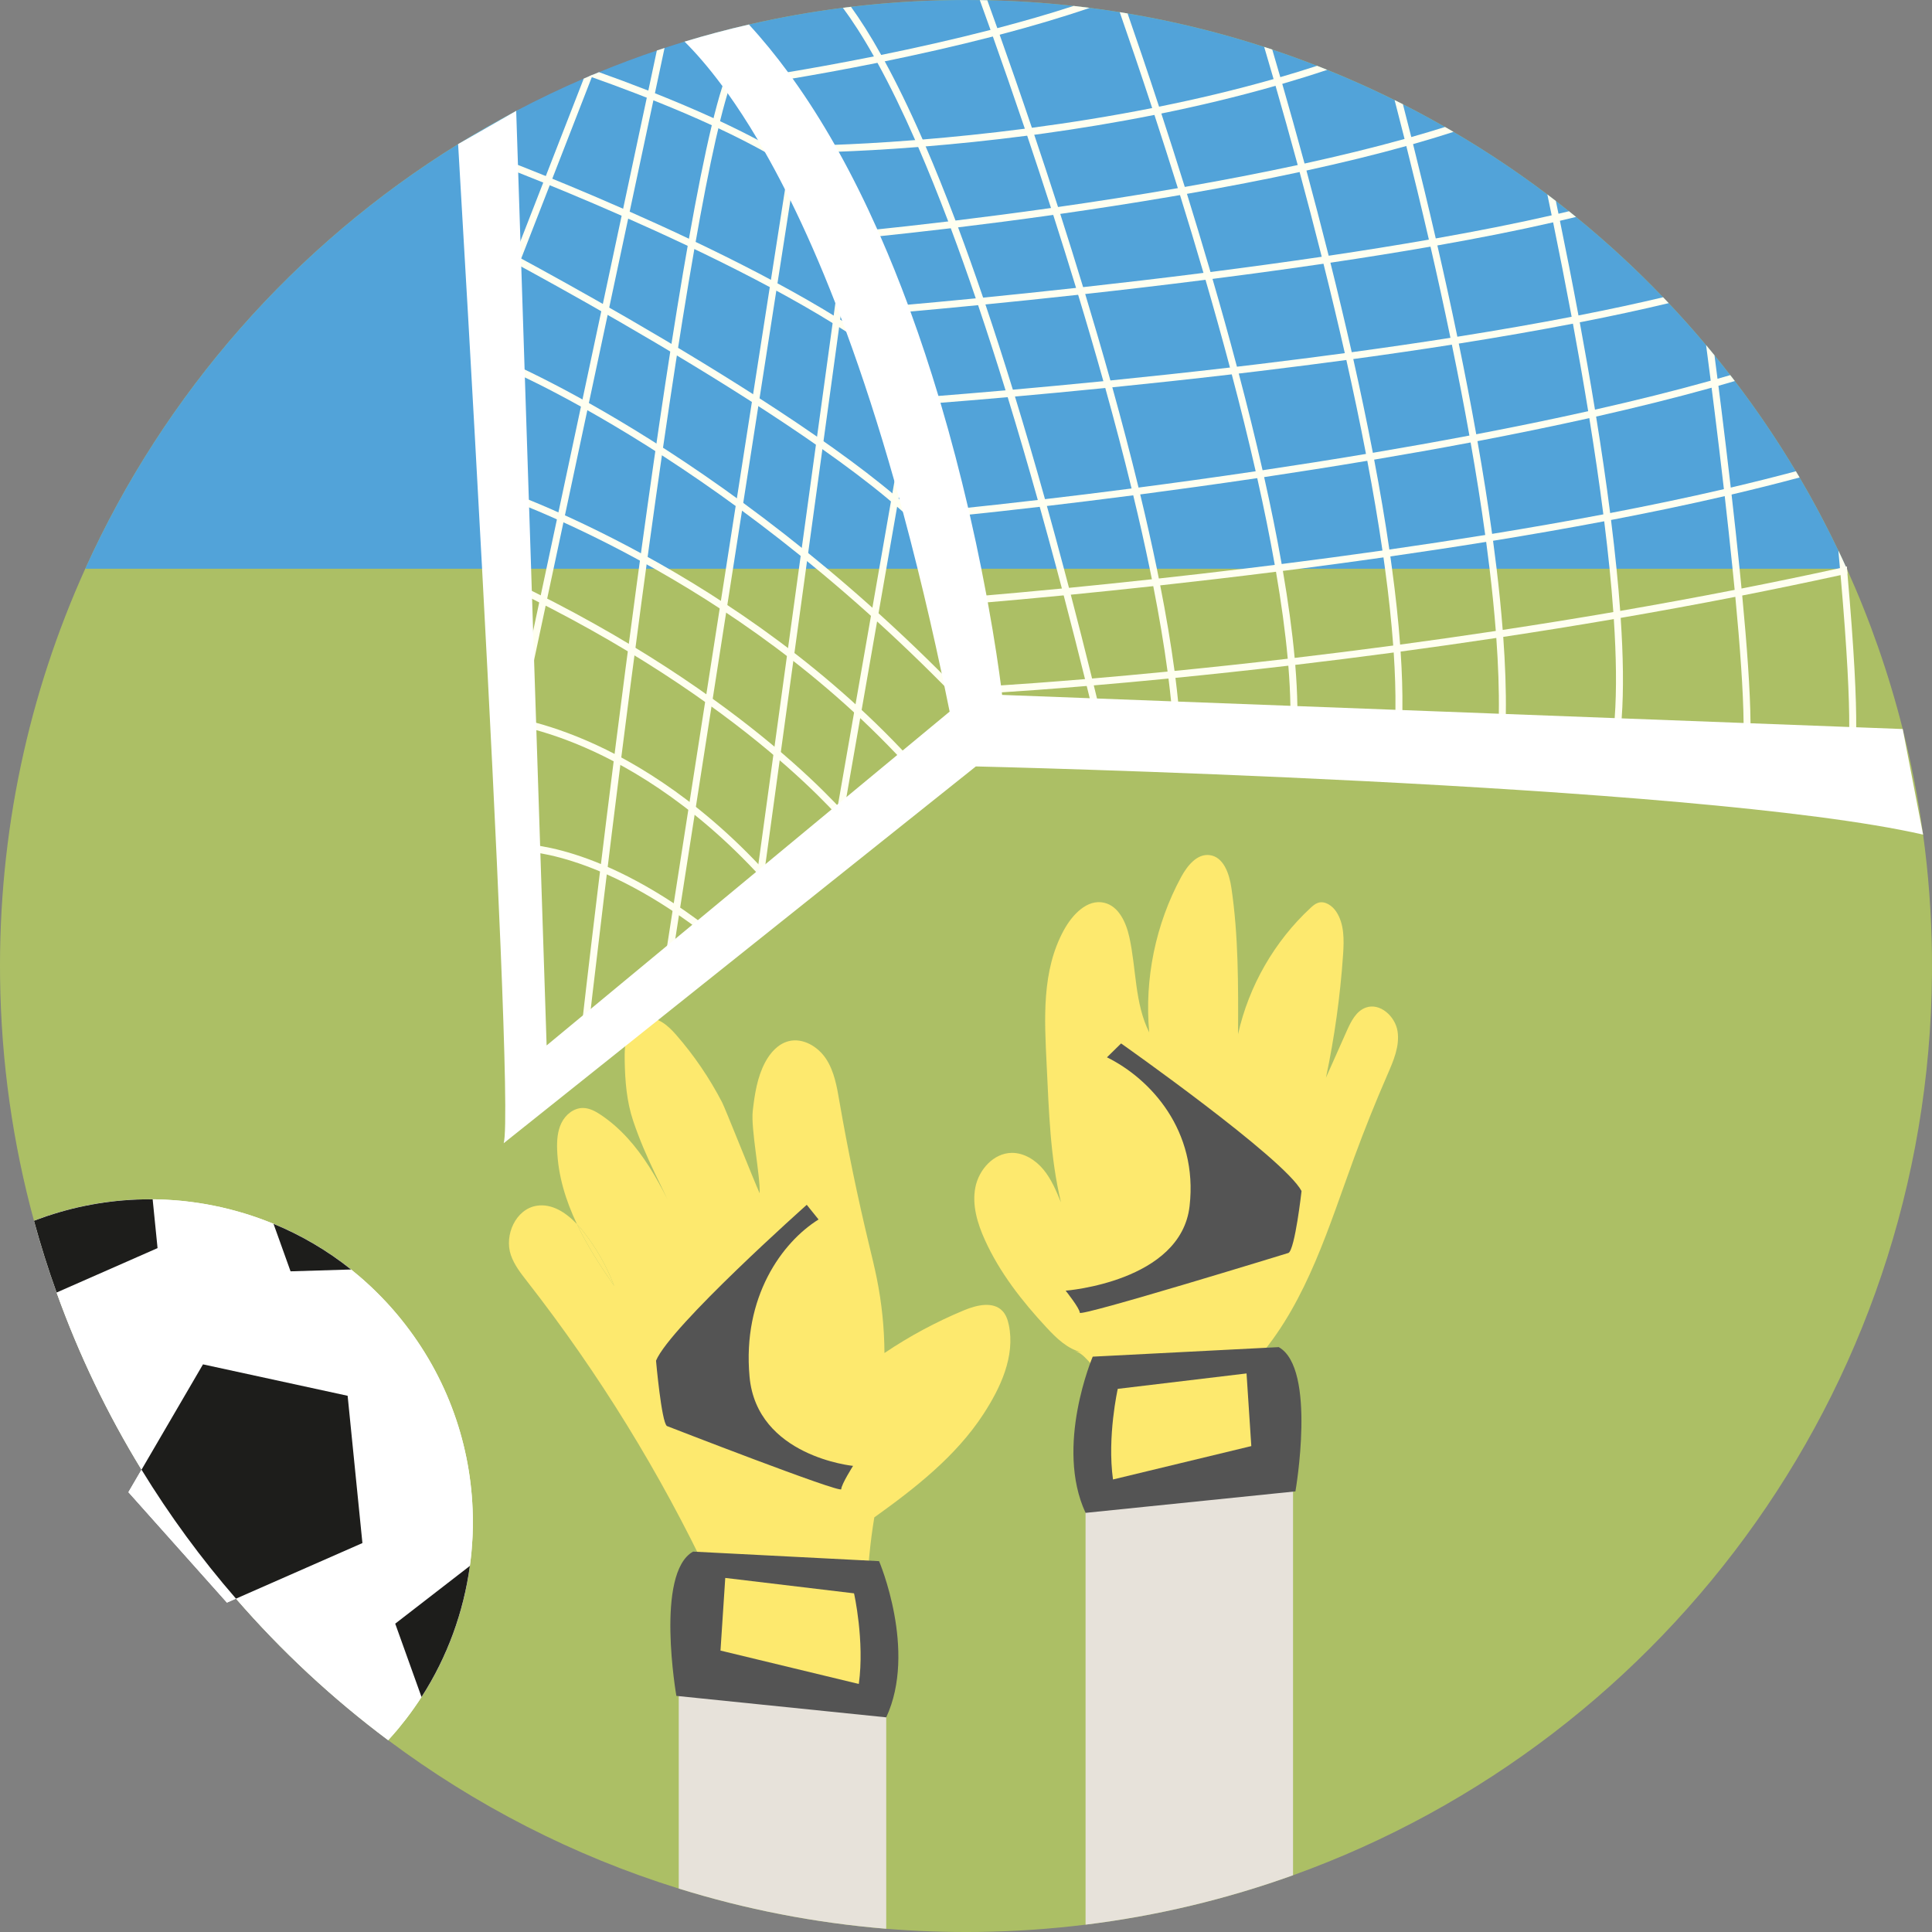 <?xml version="1.0" encoding="iso-8859-1"?>
<!-- Generator: Adobe Illustrator 19.2.1, SVG Export Plug-In . SVG Version: 6.00 Build 0)  -->
<!DOCTYPE svg PUBLIC "-//W3C//DTD SVG 1.1//EN" "http://www.w3.org/Graphics/SVG/1.1/DTD/svg11.dtd">
<svg version="1.1" xmlns="http://www.w3.org/2000/svg" xmlns:xlink="http://www.w3.org/1999/xlink" x="0px" y="0px"
	 viewBox="0 0 828.669 828.671" style="enable-background:new 0 0 828.669 828.671;" xml:space="preserve">
<rect x="0" y="0" width="828.669" height="828.671" fill="#808080" stroke="none"/>
<g id="GoalKeeper">
	<g>
		<g>
			<g>
				<path style="fill:#ACBF65;" d="M221.405,47.556l-0.1,0.06c-8.36,4.41-16.55,9.09-24.56,14.04l-0.25,0.15v0.01
					c-69.89,43.28-125.88,106.73-159.93,182.12c-24.2,53.54-37.33,113.1-36.53,175.73c0.46,35.96,5.49,70.8,14.54,103.96
					c2.84,10.42,6.07,20.68,9.7,30.76c9.58,26.72,21.84,52.15,36.43,75.99c11.98,19.57,25.54,38.07,40.51,55.31
					c19.51,22.5,41.4,42.86,65.28,60.71h0.01c37.23,27.83,79.27,49.53,124.62,63.64c28.48,8.87,58.27,14.73,88.99,17.25
					c13.03,1.06,26.22,1.52,39.55,1.35c15.54-0.2,30.87-1.25,45.95-3.12c30.86-3.8,60.65-11,88.99-21.19
					c161.69-58.15,276.36-213.86,274.03-395.32c-0.22-17.29-1.5-34.32-3.78-51.03c-2.08-15.37-5.02-30.47-8.74-45.25l-0.01-0.04
					c-6.01-23.81-14.07-46.8-23.98-68.75c-65.77-145.61-213.14-246.08-383.11-243.9c-30.16,0.39-59.53,3.99-87.79,10.48
					c-9.32,2.14-18.53,4.59-27.6,7.34L221.405,47.556z"/>
			</g>
		</g>
		<path style="fill:#52A3D9;" d="M792.125,243.936H36.565c34.05-75.39,90.04-138.84,159.93-182.12v-0.01l0.25-0.15
			c7.89-4.89,15.9-9.45,24.14-13.8l0.52-0.3c9.45-4.98,19.11-9.6,28.98-13.85c0.78-0.34,1.56-0.68,2.35-1
			c0.5-0.22,1.01-0.44,1.51-0.64c0.89-0.38,1.78-0.75,2.67-1.11c8.14-3.35,16.42-6.45,24.82-9.28l3.3-1.09
			c2.85-0.94,5.71-1.85,8.59-2.73c9.07-2.75,18.28-5.2,27.6-7.34c13.2-3.03,26.64-5.44,40.3-7.17l3.47-0.42
			c14.46-1.73,29.14-2.7,44.02-2.89c3.76-0.05,7.51-0.05,11.24,0.01c1.07,0.01,2.14,0.03,3.21,0.06
			c12.49,0.26,24.84,1.09,37.03,2.44c2.32,0.25,4.62,0.53,6.92,0.83c0.01,0,0.01,0,0.01,0c4.3,0.54,8.59,1.16,12.85,1.84
			c1.13,0.18,2.25,0.37,3.37,0.56c20.05,3.37,39.62,8.2,58.59,14.35c1.16,0.37,2.31,0.75,3.46,1.13c6.48,2.17,12.89,4.5,19.23,6.97
			c1.45,0.57,2.9,1.14,4.34,1.73c9.83,3.96,19.47,8.29,28.91,12.98c1.19,0.58,2.38,1.18,3.56,1.78c6.11,3.1,12.14,6.36,18.07,9.75
			c1.21,0.69,2.42,1.39,3.62,2.1h0.01c13.97,8.17,27.4,17.14,40.25,26.85c1.22,0.92,2.43,1.84,3.64,2.78
			c1.89,1.45,3.77,2.93,5.63,4.42c0.01,0,0.01,0,0.01,0c1.01,0.81,2,1.61,3,2.43c13.15,10.72,25.63,22.23,37.37,34.46
			c0.8,0.83,1.6,1.68,2.39,2.52c5.52,5.84,10.87,11.85,16.05,18.01c1.21,1.44,2.41,2.89,3.59,4.35c2.3,2.81,4.56,5.64,6.77,8.51
			c0.66,0.84,1.31,1.69,1.96,2.54c9.43,12.37,18.18,25.29,26.19,38.7c0.53,0.89,1.06,1.77,1.58,2.66
			c5.98,10.18,11.53,20.64,16.64,31.35v0.01c1.11,2.3,2.19,4.62,3.24,6.95C791.875,243.387,791.995,243.656,792.125,243.936z"/>
		<g>
			<path style="fill:#E7E2DA;" d="M554.607,636.227v168.1c-28.34,10.19-58.13,17.39-88.99,21.19v-181.11L554.607,636.227z"/>
			<path style="fill:#FDE96E;" d="M464.049,580.044c-6.082-1.364-10.836-5.985-15.084-10.547
				c-10.503-11.282-20.152-23.595-26.518-37.633c-3.205-7.068-5.579-14.914-4.107-22.534c1.472-7.619,7.805-14.729,15.565-14.84
				c5.323-0.076,10.279,3.076,13.666,7.183c3.387,4.107,5.464,9.111,7.493,14.032c-4.63-19.395-5.154-38.932-6.128-58.848
				c-0.974-19.916-2.194-40.449,7.387-57.937c3.596-6.564,9.958-13.401,17.251-11.721c6.271,1.445,9.422,8.435,10.814,14.717
				c3.026,13.66,2.267,28.402,8.534,40.911c-2.103-22.916,2.724-46.424,13.689-66.657c2.621-4.837,6.845-10.132,12.296-9.388
				c5.957,0.812,8.369,8.018,9.249,13.966c3.07,20.764,2.971,41.849,2.867,62.838c4.59-20.637,15.592-39.801,31.101-54.169
				c0.958-0.887,1.972-1.78,3.214-2.182c2.97-0.961,6.102,1.223,7.819,3.83c3.491,5.3,3.341,12.128,2.909,18.46
				c-1.21,17.716-3.664,35.347-7.339,52.72c2.981-6.699,5.961-13.398,8.942-20.097c1.8-4.045,4.009-8.485,8.177-9.978
				c6.075-2.176,12.583,3.749,13.584,10.124c1,6.375-1.727,12.674-4.305,18.589c-5.099,11.703-9.852,23.556-14.253,35.538
				c-10.89,29.654-20.084,60.958-40.467,85.093c-0.814,0.964-1.669,1.935-2.777,2.54c-1.072,0.586-2.305,0.789-3.513,0.977
				c-18.483,2.872-37.201,4.227-55.905,4.046c-2.074-0.02-4.214-0.073-6.109-0.916c-4.479-1.992-6.709-7.959-11.55-8.726"/>
			<path style="fill:#545454;" d="M468.688,581.894c0,0-16.368,38.357-3.07,66.997l90.014-9.206c0,0,9.205-52.677-7.161-61.883
				L468.688,581.894z"/>
			<path style="fill:#FDE96E;" d="M479.428,595.703c0,0-4.603,20.457-2.046,38.868l59.326-14.32l-2.046-31.158L479.428,595.703z"/>
			<path style="fill:#545454;" d="M480.856,447.551c0,0,69.941,49.233,77.402,63.299c0,0-2.798,24.97-5.595,26.552
				c0,0-89.525,27.55-89.525,25.657c0-1.894-6.062-9.468-6.062-9.468s49.425-3.787,53.155-36.248s-16.786-54.643-35.437-63.84
				L480.856,447.551z"/>
		</g>
		<g>
			<path style="fill:#FDE96E;" d="M421.729,606.647c-11.722,17.972-29.274,31.698-46.724,44.187l0,0
				c-1.739,10.525-2.782,21.163-3.13,31.821c-20.416-3.202-41.2-4.122-61.821-2.731c-1.268,0.092-2.649,0.153-3.713-0.542
				c-0.9-0.593-1.391-1.606-1.851-2.578c-21.326-45.077-47.655-87.792-78.33-127.11c-2.762-3.539-5.605-7.15-7.047-11.405
				c-2.895-8.561,2.117-19.669,11.037-21.112c6.556-1.064,12.591,2.885,17.307,7.855c4.409,9.277,10.106,18.094,15.977,26.482
				c-3.171-8.326-7.61-16.161-13.113-23.158c-0.89-1.125-1.841-2.25-2.864-3.324c-4.807-10.126-8.111-20.784-8.49-31.964
				c-0.133-3.907,0.133-7.947,1.862-11.446c1.729-3.508,5.206-6.362,9.114-6.393c2.895-0.01,5.575,1.463,7.968,3.089
				c16.918,11.446,26.216,30.921,34.757,49.475c-8.541-18.554-15.568-30.665-21.091-47.041c-2.772-8.234-3.478-17.01-3.631-25.684
				c-0.072-3.764-0.02-7.62,1.34-11.129c1.36-3.508,4.316-6.628,8.039-7.14c5.002-0.695,9.359,3.253,12.684,7.058
				c7.692,8.807,14.31,18.554,19.7,28.926c1.422,2.751,13.559,33.417,16.126,39.042c0.286-7.743-3.842-27.668-2.962-35.37
				c0.818-7.17,1.933-14.473,5.319-20.835c2.168-4.071,5.513-7.845,9.973-9.022c6.178-1.626,12.735,2.301,16.212,7.651
				c3.478,5.36,4.582,11.865,5.667,18.166c3.57,20.6,7.804,41.088,12.704,61.422c1.146,4.777,2.332,9.553,3.304,14.371
				c2.138,10.566,3.253,21.347,3.304,32.128c10.73-7.232,22.186-13.389,34.143-18.35c5.411-2.25,12.448-3.938,16.478,0.317
				c1.544,1.626,2.281,3.856,2.741,6.055C435.466,581.71,429.185,595.232,421.729,606.647z"/>
			<path style="fill:#545454;" d="M346.029,516.768c0,0-58.419,51.988-64.65,66.841c0,0,2.337,26.367,4.674,28.037
				c0,0,74.776,29.092,74.776,27.093s5.063-9.998,5.063-9.998s-41.283-3.999-44.398-38.277c-3.116-34.277,14.021-57.7,29.599-67.412
				L346.029,516.768z"/>
			<path style="fill:#E7E2DA;" d="M380.117,730.466v96.82c-30.72-2.52-60.51-8.38-88.99-17.25v-87.76L380.117,730.466z"/>
			<path style="fill:#545454;" d="M377.052,669.604c0,0,16.368,38.357,3.07,66.997l-90.014-9.206c0,0-9.205-52.677,7.161-61.883
				L377.052,669.604z"/>
			<path style="fill:#FDE96E;" d="M366.312,683.413c0,0,4.603,20.457,2.046,38.868l-59.326-14.32l2.046-31.158L366.312,683.413z"/>
			<path style="fill:#FDE96E;" d="M263.432,551.516c-5.871-8.387-11.569-17.204-15.977-26.482c1.023,1.074,1.974,2.199,2.864,3.324
				C255.822,535.354,260.261,543.189,263.432,551.516z"/>
		</g>
		<g>
			<path style="fill:#FFFFFF;" d="M202.817,652.796c0,0.79-0.01,1.58-0.02,2.37c-0.01,0.76-0.03,1.53-0.06,2.3v0.17
				c-0.02,0.55-0.05,1.09-0.07,1.64c-0.02,0.42-0.04,0.85-0.07,1.27c-0.07,1.29-0.16,2.58-0.27,3.87c-0.03,0.47-0.08,0.94-0.12,1.41
				c-0.15,1.65-0.34,3.3-0.56,4.94c-0.03,0.3-0.07,0.59-0.12,0.89c-0.01,0.15-0.03,0.31-0.06,0.46c-0.17,1.28-0.37,2.55-0.59,3.83
				c-0.1,0.63-0.21,1.26-0.33,1.9c-0.11,0.6-0.22,1.21-0.34,1.81c-0.27,1.35-0.56,2.7-0.86,4.05c-0.14,0.58-0.27,1.15-0.41,1.73
				c-0.15,0.63-0.31,1.25-0.47,1.88c-0.14,0.56-0.28,1.1-0.43,1.65c-0.36,1.33-0.73,2.65-1.13,3.96c-0.14,0.48-0.29,0.97-0.44,1.45
				c-0.11,0.34-0.22,0.69-0.33,1.04c-0.19,0.59-0.39,1.19-0.59,1.79c-0.8,2.37-1.67,4.73-2.6,7.07c-0.21,0.54-0.43,1.09-0.66,1.63
				c-0.49,1.2-1.01,2.4-1.54,3.59c-0.58,1.29-1.18,2.58-1.8,3.86c-0.32,0.66-0.64,1.31-0.97,1.97c-0.95,1.88-1.94,3.74-2.98,5.58
				c-0.12,0.22-0.25,0.45-0.38,0.67c-0.5,0.89-1.02,1.78-1.56,2.66c-0.27,0.46-0.55,0.91-0.83,1.37c-0.47,0.76-0.94,1.52-1.43,2.27
				c-0.45,0.7-0.91,1.4-1.37,2.09c-0.65,0.97-1.31,1.93-1.99,2.88c-0.51,0.72-1.02,1.44-1.55,2.15c-0.55,0.75-1.11,1.5-1.68,2.24
				c-0.05,0.06-0.1,0.12-0.14,0.18c-0.97,1.26-1.97,2.5-2.98,3.73c-0.25,0.3-0.5,0.6-0.74,0.89c-1.25,1.48-2.52,2.93-3.84,4.36
				c-0.64,0.7-1.29,1.4-1.95,2.08c0.65-0.68,1.3-1.38,1.94-2.08c-23.88-17.85-45.77-38.21-65.28-60.71l-3.88,1.71l-42.26-47.37
				l5.63-9.65c-14.59-23.84-26.85-49.27-36.43-75.99c-3.63-10.08-6.86-20.34-9.7-30.76c0.16-0.07,0.32-0.13,0.49-0.19
				c0.65-0.25,1.3-0.49,1.95-0.72c2.06-0.76,4.14-1.46,6.23-2.1c0.8-0.26,1.61-0.5,2.42-0.729c0.9-0.26,1.8-0.521,2.71-0.76
				c0.84-0.22,1.67-0.44,2.51-0.65c0.97-0.24,1.96-0.48,2.94-0.7c0.91-0.2,1.83-0.4,2.74-0.58c0.92-0.19,1.83-0.37,2.75-0.53
				c0.92-0.17,1.84-0.33,2.75-0.48c0.92-0.15,1.84-0.29,2.76-0.42s1.85-0.25,2.77-0.36c1.84-0.23,3.69-0.42,5.54-0.56
				c0.92-0.07,1.85-0.13,2.77-0.19c0.93-0.06,1.85-0.1,2.78-0.14c2.26-0.09,4.52-0.12,6.79-0.1h0.7c0.78,0.01,1.55,0.03,2.32,0.05
				c0.27,0.01,0.54,0.02,0.8,0.03c0.6,0.02,1.2,0.04,1.8,0.08c0.7,0.03,1.4,0.07,2.1,0.13c0.46,0.01,0.92,0.05,1.37,0.09
				c0.43,0.03,0.86,0.06,1.29,0.1c0.71,0.05,1.43,0.12,2.15,0.19c0.48,0.05,0.96,0.1,1.44,0.15c1.05,0.11,2.1,0.24,3.15,0.39
				c0.92,0.12,1.82,0.25,2.73,0.39c0.05,0,0.1,0.01,0.14,0.02c1.02,0.15,2.03,0.32,3.04,0.5c0.05,0.01,0.1,0.02,0.15,0.03
				c0.85,0.15,1.69,0.31,2.54,0.48c0.31,0.05,0.62,0.12,0.93,0.19c0.95,0.19,1.91,0.39,2.86,0.61c0.06,0.01,0.12,0.02,0.18,0.04
				c0.84,0.189,1.69,0.39,2.53,0.61c0.36,0.08,0.71,0.17,1.06,0.26c0.01,0,0.01,0,0.02,0.01c0.93,0.23,1.86,0.48,2.78,0.74
				c1.07,0.29,2.14,0.6,3.2,0.93c0.9,0.27,1.81,0.56,2.71,0.85c2.11,0.69,4.2,1.43,6.28,2.23c0.35,0.12,0.69,0.26,1.04,0.4
				c0.81,0.31,1.61,0.63,2.41,0.96c0.04,0.02,0.08,0.03,0.12,0.05c0.56,0.23,1.12,0.47,1.68,0.71c0.6,0.25,1.19,0.51,1.79,0.78
				c0.59,0.26,1.19,0.53,1.78,0.81c0.59,0.27,1.18,0.55,1.77,0.83c1.17,0.56,2.34,1.14,3.51,1.74c0.42,0.22,0.84,0.44,1.25,0.66
				c0.79,0.41,1.57,0.83,2.35,1.27c0.52,0.29,1.05,0.59,1.57,0.88c0.57,0.32,1.14,0.65,1.71,0.99c0.71,0.41,1.41,0.84,2.12,1.28
				c0.34,0.2,0.69,0.41,1.03,0.63c0.63,0.4,1.26,0.8,1.88,1.21c0.55,0.36,1.11,0.72,1.66,1.09c0.55,0.37,1.09,0.73,1.63,1.11
				c0.54,0.37,1.09,0.75,1.63,1.14c0.54,0.39,1.08,0.78,1.61,1.17c0.4,0.29,0.79,0.58,1.18,0.87c1.04,0.78,2.08,1.59,3.1,2.41h0.01
				c0.16,0.13,0.32,0.26,0.48,0.39c1.03,0.83,2.06,1.68,3.07,2.54c1.43,1.22,2.83,2.47,4.21,3.75c0.51,0.47,1.01,0.94,1.51,1.42
				c0.5,0.47,0.99,0.95,1.48,1.44c1.48,1.45,2.93,2.94,4.35,4.47c0.48,0.51,0.95,1.02,1.41,1.54c2.34,2.59,4.6,5.29,6.77,8.1
				C193.367,593.376,202.817,623.196,202.817,652.796z"/>
			<path style="fill:#FFFFFF;" d="M202.817,652.796c0,0.79-0.01,1.58-0.02,2.37c-0.01,0.76-0.03,1.53-0.06,2.3v0.17
				c-0.02,0.55-0.05,1.09-0.07,1.64c-0.02,0.42-0.04,0.85-0.07,1.27c-0.07,1.29-0.16,2.58-0.27,3.87c-0.03,0.47-0.08,0.94-0.12,1.41
				c-0.15,1.65-0.34,3.3-0.56,4.94c-0.03,0.29-0.07,0.59-0.11,0.88c-0.02,0.16-0.04,0.31-0.07,0.47c-0.17,1.28-0.37,2.55-0.59,3.83
				c-0.1,0.63-0.21,1.26-0.33,1.9c-0.11,0.6-0.22,1.21-0.34,1.81c-0.27,1.35-0.56,2.7-0.86,4.05c-0.14,0.58-0.27,1.15-0.41,1.73
				c-0.15,0.63-0.31,1.25-0.47,1.88c-0.14,0.56-0.28,1.1-0.43,1.65c-0.36,1.33-0.73,2.65-1.13,3.96c-0.14,0.48-0.29,0.97-0.44,1.45
				c-0.11,0.34-0.22,0.69-0.33,1.04c-0.19,0.59-0.39,1.19-0.59,1.79c-0.8,2.37-1.67,4.73-2.6,7.07c-0.21,0.54-0.43,1.09-0.66,1.63
				c-0.49,1.2-1.01,2.4-1.54,3.59c-0.58,1.29-1.18,2.58-1.8,3.86c-0.32,0.66-0.64,1.31-0.97,1.97c-0.95,1.88-1.94,3.74-2.98,5.58
				c-0.12,0.22-0.25,0.45-0.38,0.67c-0.5,0.89-1.02,1.78-1.56,2.66c-0.27,0.46-0.55,0.91-0.83,1.37c-0.47,0.76-0.94,1.52-1.43,2.27
				c-0.45,0.7-0.91,1.4-1.37,2.09c-0.65,0.97-1.31,1.93-1.99,2.88c-0.51,0.72-1.02,1.44-1.55,2.15c-0.55,0.75-1.11,1.5-1.68,2.24
				c-0.05,0.06-0.1,0.12-0.14,0.18c-0.97,1.26-1.97,2.5-2.98,3.73c-0.25,0.3-0.5,0.6-0.74,0.89c-1.25,1.48-2.53,2.93-3.85,4.36
				c-23.88-17.85-45.77-38.21-65.28-60.71l-3.88,1.71l-42.26-47.37l5.63-9.65c-14.59-23.84-26.85-49.27-36.43-75.99
				c-3.63-10.08-6.86-20.34-9.7-30.76c0.16-0.07,0.32-0.13,0.49-0.19c0.65-0.25,1.3-0.49,1.95-0.72c2.06-0.76,4.14-1.46,6.23-2.1
				c0.8-0.26,1.61-0.5,2.42-0.729c0.9-0.26,1.8-0.521,2.71-0.76c0.84-0.22,1.67-0.44,2.51-0.65c0.97-0.24,1.96-0.48,2.94-0.7
				c0.91-0.2,1.83-0.4,2.74-0.58c0.92-0.19,1.83-0.37,2.75-0.53c0.92-0.17,1.84-0.33,2.75-0.48c0.92-0.15,1.84-0.29,2.76-0.42
				s1.85-0.25,2.77-0.36c1.84-0.23,3.69-0.42,5.54-0.56c0.92-0.07,1.85-0.13,2.77-0.19c0.93-0.06,1.85-0.1,2.78-0.14
				c2.26-0.09,4.53-0.13,6.79-0.11c0.13,0,0.27,0,0.4,0.01h0.3c0.78,0.01,1.55,0.03,2.32,0.05c0.27,0.01,0.54,0.02,0.8,0.03
				c0.6,0.02,1.2,0.04,1.8,0.08c0.7,0.03,1.4,0.07,2.1,0.13c0.46,0.01,0.92,0.05,1.37,0.09c0.43,0.03,0.86,0.06,1.29,0.1
				c0.71,0.05,1.43,0.12,2.15,0.19c0.48,0.05,0.96,0.1,1.44,0.15c1.05,0.11,2.1,0.24,3.15,0.39c0.92,0.12,1.82,0.25,2.73,0.39
				c0.05,0,0.1,0.01,0.14,0.02c1.02,0.15,2.03,0.32,3.04,0.5c0.05,0.01,0.1,0.02,0.15,0.03c0.85,0.15,1.69,0.31,2.54,0.48
				c0.31,0.05,0.62,0.12,0.93,0.19c0.95,0.19,1.91,0.39,2.86,0.61c0.06,0.01,0.12,0.02,0.18,0.04c0.84,0.189,1.69,0.39,2.53,0.61
				c0.36,0.08,0.71,0.17,1.06,0.26c0.01,0,0.01,0,0.02,0.01c0.93,0.23,1.86,0.48,2.78,0.74c1.07,0.29,2.14,0.6,3.2,0.93
				c0.9,0.27,1.81,0.56,2.71,0.85c2.11,0.69,4.2,1.43,6.28,2.23c0.35,0.12,0.69,0.26,1.04,0.4c0.81,0.31,1.61,0.63,2.41,0.96
				c0.04,0.02,0.08,0.03,0.12,0.05c0.56,0.23,1.12,0.47,1.68,0.71c0.6,0.25,1.19,0.51,1.79,0.78c0.59,0.26,1.19,0.53,1.78,0.81
				c0.59,0.27,1.18,0.55,1.77,0.83c1.17,0.56,2.34,1.14,3.51,1.74c0.42,0.22,0.84,0.44,1.25,0.66c0.79,0.41,1.57,0.83,2.35,1.27
				c0.52,0.29,1.05,0.59,1.57,0.88c0.57,0.32,1.14,0.65,1.71,0.99c0.71,0.41,1.41,0.84,2.12,1.28c0.34,0.2,0.69,0.41,1.03,0.63
				c0.63,0.4,1.26,0.8,1.88,1.21c0.55,0.36,1.11,0.72,1.66,1.09c0.55,0.37,1.09,0.73,1.63,1.11c0.54,0.37,1.09,0.75,1.63,1.14
				c0.54,0.39,1.08,0.78,1.61,1.17c0.4,0.29,0.79,0.58,1.18,0.87c1.04,0.78,2.08,1.59,3.1,2.41h0.01c0.16,0.13,0.32,0.26,0.48,0.39
				c1.03,0.83,2.06,1.68,3.07,2.54c1.43,1.22,2.83,2.47,4.21,3.75c0.51,0.47,1.01,0.94,1.51,1.42c0.5,0.47,0.99,0.95,1.48,1.44
				c1.48,1.45,2.93,2.94,4.35,4.47c0.48,0.51,0.95,1.02,1.41,1.54c2.34,2.59,4.6,5.29,6.77,8.1
				C193.367,593.376,202.817,623.196,202.817,652.796z"/>
			<path style="fill:#1D1D1B;" d="M155.447,661.847l-54.23,23.84c-14.97-17.24-28.53-35.74-40.51-55.31l26.36-45.18l62.04,13.48
				L155.447,661.847z"/>
			<path style="fill:#1D1D1B;" d="M67.577,535.336l-43.3,19.05c-3.63-10.08-6.86-20.34-9.7-30.76c0.16-0.07,0.32-0.13,0.49-0.19
				c0.65-0.25,1.3-0.49,1.95-0.72c2.06-0.76,4.14-1.46,6.23-2.1c0.8-0.26,1.61-0.5,2.42-0.729c0.9-0.26,1.8-0.521,2.71-0.76
				c0.84-0.22,1.67-0.44,2.51-0.65c0.97-0.24,1.96-0.48,2.94-0.7c0.91-0.2,1.83-0.4,2.74-0.58c0.92-0.19,1.83-0.37,2.75-0.53
				c0.92-0.17,1.84-0.33,2.75-0.48c0.92-0.15,1.84-0.29,2.76-0.42s1.85-0.25,2.77-0.36c1.84-0.23,3.69-0.42,5.54-0.56
				c0.92-0.07,1.85-0.13,2.77-0.19c0.93-0.06,1.85-0.1,2.78-0.14c2.26-0.09,4.53-0.13,6.79-0.11v0.01L67.577,535.336z"/>
			<path style="fill:#1D1D1B;" d="M117.322,524.928l7.303,20.364l25.955-0.782C140.339,536.341,129.124,529.799,117.322,524.928z"/>
			<path style="fill:#1D1D1B;" d="M201.539,671.643l-32.021,24.774l11.282,31.463C191.856,710.706,198.831,691.458,201.539,671.643z
				"/>
		</g>
		<g>
			<g>
				<g>
					
						<rect x="294.302" y="271.663" transform="matrix(0.172 -0.985 0.985 0.172 40.202 594.158)" style="fill:#FFFFF0;" width="158.52" height="3"/>
				</g>
				<g>
					
						<rect x="217.945" y="252.57" transform="matrix(0.136 -0.991 0.991 0.136 44.413 559.086)" style="fill:#FFFFF0;" width="249.867" height="3"/>
				</g>
				<g>
					
						<rect x="138.266" y="240.296" transform="matrix(0.154 -0.988 0.988 0.154 26.071 514.04)" style="fill:#FFFFF0;" width="349.896" height="3"/>
				</g>
				<g>
					<path style="fill:#FFFFF0;" d="M252.31,442.103l-2.98-0.338c1.644-14.487,40.508-355.421,62.492-410.213l2.784,1.117
						c-9.016,22.47-22.645,100.366-39.413,225.265C262.513,352.378,252.411,441.217,252.31,442.103z"/>
				</g>
				<g>
					<polygon style="fill:#FFFFF0;" points="281.735,21.676 278.075,38.866 277.425,41.906 234.365,243.936 220.715,307.966 
						223.645,308.596 237.425,243.936 280.255,43.026 280.905,39.986 285.035,20.586 					"/>
				</g>
				<g>
					<path style="fill:#FFFFF0;" d="M254.245,32.066l-0.41,1.03l-16.95,43.55l-1.09,2.8l-12.25,31.45l-0.07,0.18l-1.03,2.65
						l-7.73,19.85l-2.8-1.09l7.87-20.2l1.1-2.83l2.34-6.02l9.79-25.13l1.09-2.79l16.28-41.81c0.78-0.34,1.56-0.68,2.35-1
						C253.235,32.486,253.745,32.267,254.245,32.066z"/>
				</g>
				<g>
					<path style="fill:#FFFFF0;" d="M305.121,402.876c-48.779-38.756-82.549-37.877-82.881-37.862l-0.12-2.998
						c1.411-0.056,35.221-0.933,84.867,38.511L305.121,402.876z"/>
				</g>
				<g>
					<path style="fill:#FFFFF0;" d="M332.872,383.58c-30.756-36-61.652-54.148-82.155-63.034
						c-22.213-9.626-37.353-10.758-37.503-10.768l0.202-2.993c0.63,0.042,15.69,1.151,38.34,10.942
						c20.833,9.006,52.212,27.403,83.397,63.904L332.872,383.58z"/>
				</g>
				<g>
					<path style="fill:#FFFFF0;" d="M364.197,355.573c-0.424-0.543-43.6-54.874-146.552-103.9l1.29-2.708
						c103.653,49.36,147.199,104.214,147.627,104.763L364.197,355.573z"/>
				</g>
				<g>
					<path style="fill:#FFFFF0;" d="M391.538,331.102c-74.564-83.297-177.667-118.565-178.7-118.911l0.954-2.844
						c1.041,0.349,104.894,35.873,179.981,119.754L391.538,331.102z"/>
				</g>
				<g>
					<path style="fill:#FFFFF0;" d="M419.517,309.304C315.931,198.319,213.778,156.654,212.758,156.246l1.114-2.786
						c1.026,0.41,103.799,42.328,207.838,153.797L419.517,309.304z"/>
				</g>
				<g>
					<path style="fill:#FFFFF0;" d="M404.376,237.872c-15.699-22.851-66.954-56.803-107.186-81.26
						c-43.695-26.562-84.17-47.951-84.574-48.165l1.399-2.653c6.612,3.487,162.289,85.921,192.833,130.38L404.376,237.872z"/>
				</g>
				<g>
					<path style="fill:#FFFFF0;" d="M386.238,159.072c-51.033-42.64-172.23-88.278-173.449-88.734l1.052-2.81
						c1.223,0.458,122.895,46.274,174.321,89.242L386.238,159.072z"/>
				</g>
				<g>
					<path style="fill:#FFFFF0;" d="M355.465,80.086l-1.99,2.24c-3.42-3.03-7.58-6.16-12.43-9.36c-0.9-0.59-1.82-1.19-2.77-1.78
						c-3.15-1.99-6.56-4.01-10.23-6.04c-5.99-3.33-12.65-6.72-19.94-10.14c-0.92-0.42-1.86-0.86-2.8-1.29
						c-7.69-3.54-16.05-7.11-25.05-10.69c-0.93-0.38-1.88-0.75-2.83-1.12c-1.68-0.67-3.39-1.33-5.11-1.99
						c-6.43-2.47-12.67-4.76-18.48-6.82c-0.37-0.13-0.74-0.26-1.1-0.39c0.5-0.22,1.01-0.44,1.51-0.64c0.89-0.38,1.78-0.75,2.67-1.11
						c6.65,2.37,13.8,5.03,21.16,7.91c0.94,0.37,1.88,0.75,2.83,1.12c8.31,3.31,16.84,6.9,25.15,10.7c0.94,0.43,1.86,0.86,2.79,1.29
						c5.57,2.61,11.04,5.31,16.25,8.09c5.44,2.89,10.61,5.88,15.37,8.92c0.36,0.23,0.73,0.46,1.09,0.7
						C346.795,73.086,351.495,76.566,355.465,80.086z"/>
				</g>
				<g>
					<path style="fill:#FFFFF0;" d="M792.395,246.026v0.01c-0.98,0.21-1.96,0.43-2.94,0.64c-14.15,3.09-28.24,6-42.19,8.75
						c-0.99,0.19-1.97,0.38-2.95,0.57c-16.63,3.25-33.06,6.25-49.18,9.03c-0.98,0.17-1.96,0.34-2.94,0.51
						c-16.17,2.77-32.02,5.31-47.43,7.64c-0.99,0.15-1.98,0.3-2.97,0.45c-14.1,2.12-27.81,4.07-41.05,5.84
						c-0.99,0.14-1.98,0.27-2.96,0.4c-14.71,1.97-28.83,3.73-42.22,5.31c-1,0.11-1.99,0.23-2.97,0.35
						c-17.52,2.04-33.77,3.77-48.43,5.22c-1,0.1-2,0.2-2.98,0.29c-11.8,1.16-22.53,2.13-32.04,2.93c-1.02,0.09-2.03,0.18-3.03,0.26
						c-16.28,1.37-28.71,2.24-36.42,2.73c-5.64,0.37-8.76,0.54-9,0.55l-0.16-3c0.24-0.01,3.28-0.17,8.79-0.53
						c7.6-0.49,19.91-1.35,36.06-2.7c0.99-0.08,2-0.17,3.03-0.25c9.59-0.82,20.44-1.8,32.38-2.97c0.99-0.09,1.99-0.19,2.99-0.29
						c14.7-1.45,30.98-3.18,48.55-5.23c0.98-0.12,1.97-0.24,2.97-0.35c13.41-1.58,27.54-3.35,42.27-5.31
						c0.98-0.13,1.97-0.27,2.96-0.4c13.24-1.78,26.95-3.73,41.04-5.85c0.98-0.14,1.97-0.29,2.96-0.45
						c15.41-2.33,31.27-4.88,47.45-7.65c0.98-0.17,1.96-0.34,2.95-0.5c16.09-2.78,32.49-5.78,49.09-9.02
						c0.98-0.2,1.97-0.39,2.95-0.58c13.56-2.67,27.25-5.5,41-8.49c0.4-0.09,0.81-0.18,1.21-0.27c0.86-0.18,1.71-0.37,2.56-0.56
						c0.13-0.03,0.26-0.05,0.39-0.08C792.224,244.037,792.315,245.037,792.395,246.026z"/>
				</g>
				<g>
					<path style="fill:#FFFFF0;" d="M770.285,202.137c0.53,0.89,1.06,1.77,1.58,2.66c-9.4,2.53-19.15,4.97-29.17,7.32
						c-0.97,0.23-1.95,0.45-2.93,0.68c-15.75,3.64-32.11,7.05-48.77,10.23c-0.97,0.19-1.94,0.38-2.92,0.56
						c-15.75,2.98-31.74,5.77-47.68,8.36c-0.98,0.16-1.97,0.31-2.95,0.47c-13.82,2.23-27.58,4.31-41.1,6.24h-0.01
						c-0.98,0.14-1.96,0.29-2.94,0.42h-0.01c-12.21,1.74-24.21,3.36-35.86,4.86c-2.44,0.32-4.87,0.63-7.27,0.93
						c-0.99,0.13-1.98,0.25-2.96,0.37c-17.65,2.22-34.38,4.16-49.66,5.84c-1,0.11-2,0.22-2.98,0.33
						c-12.99,1.41-24.89,2.63-35.37,3.67c-1.03,0.1-2.05,0.19-3.05,0.29c-13.77,1.34-24.89,2.33-32.56,2.98
						c-7.3,0.62-11.47,0.94-11.81,0.97l-0.23-2.99c0.34-0.03,4.39-0.34,11.49-0.939c7.57-0.65,18.62-1.63,32.34-2.96
						c1-0.09,2.02-0.19,3.05-0.29c10.51-1.03,22.47-2.26,35.55-3.68c0.98-0.11,1.98-0.21,2.98-0.33c11.4-1.24,23.6-2.64,36.4-4.19
						c4.37-0.53,8.82-1.08,13.33-1.64c0.98-0.13,1.97-0.25,2.96-0.38c13.94-1.76,28.43-3.69,43.23-5.79
						c0.98-0.14,1.97-0.28,2.95-0.42c13.53-1.94,27.3-4.02,41.13-6.24c0.98-0.16,1.96-0.32,2.95-0.48
						c15.95-2.6,31.95-5.38,47.71-8.37c0.97-0.18,1.95-0.37,2.92-0.56c16.67-3.19,33.05-6.6,48.79-10.25
						c0.98-0.22,1.96-0.45,2.94-0.67C751.945,206.876,761.275,204.546,770.285,202.137z"/>
				</g>
				<g>
					<path style="fill:#FFFFF0;" d="M742.135,160.896c0.66,0.84,1.31,1.69,1.96,2.54c-2.32,0.69-4.67,1.37-7.04,2.04
						c-0.97,0.27-1.94,0.55-2.92,0.82c-15.72,4.38-32.39,8.51-49.54,12.38c-0.97,0.22-1.94,0.44-2.91,0.66
						c-15.73,3.5-31.84,6.8-47.98,9.88c-0.98,0.19-1.96,0.37-2.93,0.56c-13.86,2.62-27.72,5.07-41.38,7.37
						c-0.98,0.17-1.96,0.33-2.94,0.49c-15.12,2.53-29.97,4.86-44.24,7c-0.99,0.14-1.98,0.29-2.96,0.439
						c-17.88,2.64-34.82,4.97-50.2,6.99c-1.01,0.12-2,0.25-2.99,0.38c-13.81,1.79-26.3,3.32-37.03,4.58
						c-1.04,0.12-2.07,0.24-3.08,0.36c-13.28,1.55-23.61,2.66-30.03,3.32c-4.59,0.48-7.18,0.73-7.44,0.76l-0.29-2.99
						c0.25-0.02,2.7-0.26,7.05-0.71c6.3-0.65,16.59-1.76,29.89-3.31c1.01-0.11,2.04-0.23,3.08-0.36
						c10.75-1.25,23.28-2.78,37.14-4.58c0.99-0.13,1.99-0.26,2.99-0.39c15.39-2.01,32.34-4.34,50.24-6.99
						c0.98-0.14,1.97-0.29,2.96-0.44c14.3-2.13,29.19-4.46,44.35-7c0.98-0.16,1.96-0.32,2.95-0.48c13.67-2.31,27.55-4.77,41.41-7.4
						c0.97-0.18,1.95-0.36,2.93-0.55c16.16-3.08,32.29-6.38,48.02-9.9c0.97-0.21,1.94-0.43,2.91-0.66
						c17.2-3.87,33.9-8.02,49.64-12.42c0.98-0.27,1.95-0.54,2.91-0.82C738.505,161.946,740.325,161.426,742.135,160.896z"/>
				</g>
				<g>
					<path style="fill:#FFFFF0;" d="M713.335,127.506c0.8,0.83,1.6,1.68,2.39,2.52c-11.1,2.65-23.74,5.41-38.14,8.22
						c-0.97,0.2-1.94,0.39-2.93,0.58c-14.51,2.8-30.76,5.66-48.96,8.54c-0.98,0.16-1.97,0.31-2.96,0.47
						c-13.08,2.05-27.15,4.11-42.29,6.17c-0.98,0.13-1.97,0.27-2.97,0.4c-11.72,1.58-24.08,3.16-37.09,4.73
						c-3.04,0.37-6.06,0.729-9.06,1.08c-1,0.12-2,0.23-3,0.35c-18.1,2.11-35.41,3.96-51.23,5.56c-1.01,0.1-2.02,0.2-3.02,0.29
						c-14.38,1.44-27.47,2.66-38.74,3.66c-1.06,0.09-2.1,0.19-3.12,0.28c-12.16,1.07-22.01,1.87-28.83,2.4
						c-6.69,0.53-10.46,0.8-10.62,0.81l-0.21-2.99c0.15-0.01,3.67-0.26,9.95-0.75c6.71-0.53,16.56-1.33,28.8-2.4
						c1.03-0.1,2.07-0.19,3.13-0.28c11.27-1,24.39-2.22,38.82-3.65c1-0.11,2-0.21,3.02-0.31c15.83-1.59,33.15-3.44,51.28-5.55
						c0.99-0.12,1.99-0.23,2.99-0.35c3.14-0.37,6.3-0.75,9.49-1.13c12.9-1.56,25.15-3.12,36.78-4.69c0.99-0.13,1.98-0.26,2.97-0.4
						c15.16-2.06,29.25-4.12,42.34-6.17h0.01c0.99-0.16,1.97-0.31,2.95-0.47c18.23-2.89,34.5-5.75,49.02-8.56
						c0.99-0.19,1.96-0.38,2.93-0.57C690.665,132.637,702.705,130.037,713.335,127.506z"/>
				</g>
				<g>
					<path style="fill:#FFFFF0;" d="M672.965,90.616c1.01,0.81,2,1.61,3,2.43c-2.24,0.55-4.54,1.1-6.89,1.65
						c-0.96,0.22-1.93,0.45-2.91,0.67c-14.6,3.35-31.15,6.65-49.65,9.91c-0.98,0.17-1.96,0.34-2.95,0.51
						c-13.33,2.32-27.64,4.62-42.93,6.89c-0.99,0.14-1.98,0.29-2.97,0.44c-9.56,1.4-19.51,2.8-29.82,4.18
						c-5.97,0.8-11.9,1.58-17.78,2.33c-1,0.13-2,0.25-3,0.38c-18.06,2.29-35.53,4.33-51.6,6.1c-1.02,0.11-2.03,0.23-3.03,0.33
						c-14.7,1.62-28.17,3-39.77,4.14c-1.06,0.11-2.11,0.21-3.14,0.311c-12.2,1.2-22.15,2.11-29.03,2.72
						c-6.7,0.59-10.5,0.91-10.67,0.92l-0.25-2.99c0.31-0.02,3.8-0.31,9.86-0.85c6.76-0.6,16.74-1.51,29.09-2.72
						c1.03-0.11,2.08-0.21,3.15-0.31c11.59-1.15,25.09-2.54,39.87-4.17c1-0.1,2.01-0.22,3.02-0.33c16.04-1.77,33.51-3.81,51.63-6.11
						c1-0.13,2-0.26,3.01-0.38c15.62-2,31.69-4.18,47.71-6.54c0.99-0.15,1.99-0.29,2.98-0.44c14.52-2.16,28.96-4.46,42.98-6.91
						c0.99-0.16,1.97-0.33,2.95-0.51c17.54-3.09,34.36-6.4,49.72-9.91c0.98-0.22,1.95-0.45,2.92-0.68c1.51-0.35,3.01-0.7,4.49-1.06
						C672.965,90.616,672.965,90.616,672.965,90.616z"/>
				</g>
				<g>
					<path style="fill:#FFFFF0;" d="M619.805,54.466c1.21,0.69,2.42,1.39,3.62,2.1c-5.48,1.78-11.26,3.53-17.34,5.25
						c-0.95,0.28-1.92,0.55-2.89,0.81c-12.96,3.62-27.24,7.12-42.84,10.52c-0.97,0.22-1.95,0.43-2.93,0.64
						c-14.93,3.22-31.04,6.34-48.32,9.36h-0.01c-0.99,0.18-1.97,0.35-2.97,0.52c-1.56,0.27-3.13,0.54-4.71,0.81
						c-16.12,2.74-31.9,5.16-46.66,7.27c-1.01,0.14-2.01,0.29-3.01,0.43c-14.94,2.11-28.78,3.89-40.81,5.34
						c-1.06,0.13-2.1,0.25-3.13,0.38c-12.53,1.49-22.9,2.62-30.23,3.38c-7.56,0.79-11.9,1.18-12.06,1.2l-0.27-2.99
						c0.31-0.03,4.25-0.39,11.05-1.1c7.22-0.75,17.67-1.88,30.42-3.41c1.02-0.12,2.06-0.25,3.12-0.38
						c12.02-1.46,25.91-3.25,40.96-5.38c1-0.14,2-0.28,3.01-0.43c16.17-2.31,33.59-5,51.4-8.09c0.99-0.17,1.98-0.34,2.97-0.52
						c16.08-2.81,32.44-5.94,48.44-9.39c0.98-0.21,1.95-0.42,2.93-0.64c14.8-3.24,29.27-6.75,42.9-10.54
						c0.97-0.27,1.93-0.54,2.88-0.82C610.275,57.387,615.115,55.946,619.805,54.466z"/>
				</g>
				<g>
					<path style="fill:#FFFFF0;" d="M569.265,29.957c-6.4,2.14-12.84,4.14-19.28,6.02c-0.96,0.28-1.92,0.56-2.88,0.83
						c-16.58,4.74-33.14,8.66-48.99,11.88c-0.99,0.21-1.98,0.4-2.96,0.6c-16.86,3.36-32.86,5.94-47.14,7.92
						c-1.48,0.2-2.95,0.4-4.41,0.6c-1.02,0.13-2.03,0.27-3.03,0.39c-16.02,2.08-30.79,3.56-43.54,4.6c-1.08,0.09-2.15,0.18-3.2,0.26
						c-14.76,1.16-26.56,1.73-34.12,2c-5.89,0.22-9.2,0.26-9.32,0.26l-0.03-3c0.21,0,2.91-0.04,7.7-0.2
						c7.23-0.26,19.2-0.82,34.47-2.03c1.05-0.08,2.13-0.16,3.21-0.25c12.76-1.05,27.62-2.53,43.83-4.63c1-0.13,2.01-0.26,3.02-0.4
						c16.19-2.14,33.64-4.91,51.6-8.46c0.98-0.19,1.97-0.39,2.95-0.59c16.17-3.26,32.73-7.17,49.12-11.84
						c0.96-0.27,1.92-0.55,2.88-0.83c5.29-1.53,10.55-3.15,15.78-4.86C566.375,28.796,567.825,29.366,569.265,29.957z"/>
				</g>
				<g>
					<path style="fill:#FFFFF0;" d="M460.495,2.546c2.32,0.25,4.62,0.53,6.92,0.83c-12.34,4.22-25.52,8.07-38.65,11.52
						c-0.97,0.25-1.94,0.51-2.91,0.76c-16.17,4.17-32.17,7.74-46.37,10.65c-1.05,0.21-2.09,0.43-3.12,0.64
						c-15.06,3.03-27.88,5.3-36.41,6.73c-6.86,1.15-10.95,1.76-11.18,1.79l-0.44-2.96c0.21-0.03,3.72-0.56,9.66-1.54
						c8.3-1.38,21.35-3.66,36.85-6.77c1.03-0.21,2.07-0.42,3.12-0.63c14.32-2.92,30.52-6.52,46.89-10.73
						c0.97-0.25,1.94-0.51,2.91-0.76C438.825,9.176,449.915,5.997,460.495,2.546z"/>
				</g>
				<g>
					<path style="fill:#FFFFF0;" d="M361.525,3.346c3.95,5.31,8.4,12.12,13.32,20.85c0.37,0.66,0.74,1.33,1.12,2.01
						c0.14,0.25,0.27,0.49,0.4,0.74c5.47,9.94,10.87,21.08,16.17,33.14c0.43,0.98,0.86,1.97,1.3,2.97
						c4.36,10.08,8.66,20.77,12.88,31.92c0.36,0.97,0.73,1.94,1.09,2.92c3.64,9.72,7.22,19.78,10.72,30.07
						c0.34,0.97,0.67,1.94,1,2.92c4.03,11.93,7.97,24.16,11.78,36.54c0.3,0.97,0.6,1.95,0.91,2.93c4.47,14.6,8.79,29.38,12.92,44.1
						c0.28,0.98,0.55,1.95,0.82,2.93c2.49,8.9,4.91,17.77,7.26,26.55c0.76,2.84,1.51,5.67,2.25,8.49c0.26,0.98,0.51,1.96,0.77,2.94
						c3.21,12.24,6.26,24.26,9.15,35.91c0.25,0.99,0.49,1.97,0.73,2.95c0.44,1.76,0.87,3.51,1.29,5.25
						c0.99,4.01,1.95,7.98,2.89,11.88l2.92-0.7c-0.9-3.73-1.79-7.42-2.69-11.06c-0.46-1.89-0.92-3.77-1.38-5.63
						c-0.24-0.98-0.48-1.96-0.73-2.94c-3.08-12.48-6.13-24.46-9.13-35.95c-0.26-0.99-0.51-1.97-0.77-2.94
						c-0.72-2.76-1.44-5.5-2.17-8.2c-2.46-9.3-4.91-18.26-7.31-26.91c-0.28-0.98-0.55-1.96-0.82-2.93
						c-4.4-15.71-8.69-30.36-12.88-44.02c-0.3-0.98-0.6-1.96-0.9-2.93c-4.03-13.09-7.96-25.26-11.77-36.57
						c-0.33-0.98-0.66-1.95-0.99-2.92c-3.69-10.83-7.27-20.86-10.74-30.14c-0.37-0.98-0.73-1.96-1.1-2.92
						c-4.45-11.78-8.72-22.34-12.8-31.8c-0.43-1-0.86-1.99-1.29-2.96c-5.83-13.31-11.26-24.36-16.26-33.53
						c-0.5-0.94-1.01-1.85-1.52-2.74c-4.72-8.47-9.05-15.24-12.97-20.64L361.525,3.346z"/>
				</g>
				<g>
					<path style="fill:#FFFFF0;" d="M505.985,308.156l-2.99,0.24c-0.2-2.49-0.43-5.03-0.69-7.6c-0.33-3.19-0.7-6.45-1.12-9.76
						c-0.13-0.99-0.26-1.98-0.39-2.98c-1.55-11.63-3.64-23.92-6.14-36.65c-0.19-0.98-0.39-1.96-0.59-2.95
						c-0.3-1.5-0.61-3.01-0.92-4.52c-2.12-10.29-4.5-20.83-7.08-31.49c-0.23-0.98-0.47-1.95-0.71-2.93
						c-3.47-14.26-7.28-28.72-11.28-43.1c-0.27-0.98-0.54-1.95-0.82-2.92c-3.5-12.49-7.13-24.91-10.82-37.06
						c-0.29-0.99-0.59-1.97-0.89-2.95c-3.26-10.69-6.55-21.17-9.8-31.31c-0.31-0.99-0.63-1.98-0.95-2.96
						c-3.48-10.8-6.91-21.2-10.22-31.02c-0.34-1-0.67-2-1-2.99c-4.98-14.71-9.64-28.08-13.72-39.55c-0.34-0.96-0.67-1.9-1-2.82
						c-1.65-4.61-3.19-8.88-4.6-12.79c1.07,0.01,2.14,0.03,3.21,0.06c1.33,3.69,2.77,7.69,4.3,11.97c0.33,0.93,0.66,1.87,1,2.82
						c4.11,11.57,8.82,25.06,13.83,39.91c0.33,0.99,0.67,1.99,1.01,3c3.3,9.81,6.73,20.19,10.2,30.98c0.31,0.98,0.63,1.97,0.95,2.96
						c3.26,10.17,6.55,20.68,9.81,31.41c0.3,0.98,0.6,1.97,0.9,2.95c3.68,12.16,7.31,24.58,10.81,37.08
						c0.27,0.98,0.55,1.96,0.82,2.94c3.99,14.35,7.78,28.78,11.25,43c0.24,0.98,0.47,1.96,0.71,2.94c2.6,10.79,5,21.46,7.15,31.87
						c0.29,1.4,0.57,2.8,0.84,4.19c0.21,0.99,0.4,1.97,0.59,2.95c2.51,12.74,4.59,25.05,6.15,36.69c0.13,1,0.26,1.99,0.38,2.98
						c0.44,3.45,0.83,6.85,1.16,10.17C505.575,303.366,505.795,305.787,505.985,308.156z"/>
				</g>
				<g>
					<path style="fill:#FFFFF0;" d="M556.445,311.046l-3-0.08c0.07-2.66,0.08-5.4,0.03-8.23c-0.09-5.45-0.39-11.2-0.88-17.21
						c-0.08-0.99-0.17-1.99-0.26-2.99c-1.05-11.63-2.79-24.17-5.04-37.3c-0.08-0.43-0.15-0.87-0.23-1.3
						c-0.09-0.55-0.19-1.09-0.29-1.64c-2.12-12.01-4.66-24.5-7.52-37.22c-0.22-0.979-0.44-1.96-0.67-2.939
						c-3.11-13.71-6.58-27.67-10.26-41.57c-0.25-0.98-0.51-1.96-0.77-2.93c-3.37-12.68-6.91-25.3-10.49-37.63
						c-0.29-0.99-0.58-1.97-0.87-2.96c-3.34-11.45-6.73-22.64-10.07-33.38c-0.31-1-0.62-1.99-0.92-2.97
						c-3.45-11.04-6.83-21.57-10.05-31.41c-0.32-0.99-0.64-1.97-0.96-2.94c-5.25-15.97-10.04-29.98-13.92-41.13
						c1.13,0.18,2.25,0.37,3.37,0.56c3.82,10.98,8.45,24.58,13.5,39.98c0.32,0.97,0.64,1.95,0.97,2.93
						c3.23,9.87,6.61,20.43,10.06,31.49c0.31,0.99,0.62,1.98,0.92,2.97h0.01c3.34,10.79,6.74,22.02,10.1,33.52
						c0.29,0.98,0.58,1.97,0.86,2.96c3.59,12.34,7.12,24.97,10.48,37.66c0.27,0.97,0.53,1.95,0.78,2.93
						c3.66,13.87,7.12,27.8,10.22,41.48c0.23,0.98,0.45,1.96,0.67,2.94c2.86,12.729,5.4,25.24,7.52,37.28
						c0.12,0.68,0.24,1.35,0.36,2.02c0.05,0.31,0.11,0.62,0.16,0.93c2.25,13.13,3.99,25.68,5.05,37.32c0.1,1,0.18,2,0.26,2.99
						c0.51,6.18,0.82,12.09,0.91,17.68C556.525,305.666,556.515,308.396,556.445,311.046z"/>
				</g>
				<g>
					<path style="fill:#FFFFF0;" d="M601.515,304.557c-0.04,3.68-0.17,7.23-0.38,10.64l-2.99-0.19c0.21-3.39,0.34-6.91,0.38-10.56
						c0.1-7.69-0.17-15.92-0.74-24.58c-0.07-0.99-0.14-1.979-0.21-2.99c-0.77-10.45-1.96-21.5-3.51-32.94
						c-0.21-1.61-0.44-3.23-0.67-4.86h-0.01c-0.13-0.979-0.27-1.96-0.42-2.95c-1.82-12.51-4.03-25.42-6.51-38.49
						c-0.18-0.98-0.37-1.96-0.56-2.94c-2.57-13.38-5.42-26.9-8.42-40.29c-0.22-0.98-0.44-1.96-0.66-2.94
						c-2.95-13.01-6.03-25.87-9.15-38.35c-0.25-1-0.5-2-0.75-2.99c-3.18-12.62-6.38-24.82-9.49-36.34c-0.27-1.01-0.54-2.01-0.81-3
						c-3.33-12.25-6.55-23.68-9.51-33.98c-0.29-0.98-0.56-1.94-0.84-2.89c-1.41-4.89-2.76-9.5-4.03-13.79
						c1.16,0.37,2.31,0.75,3.46,1.13c1.1,3.73,2.25,7.68,3.45,11.83c0.28,0.95,0.56,1.92,0.84,2.89
						c2.98,10.35,6.21,21.85,9.56,34.17c0.27,0.99,0.54,1.99,0.81,3c3.13,11.58,6.34,23.85,9.54,36.54
						c0.24,0.99,0.49,1.99,0.74,2.99c3.12,12.49,6.2,25.37,9.15,38.39c0.22,0.98,0.44,1.96,0.66,2.94
						c2.99,13.36,5.83,26.85,8.4,40.21c0.18,0.97,0.37,1.95,0.55,2.93c2.49,13.08,4.7,26.02,6.52,38.56
						c0.15,0.99,0.29,1.97,0.42,2.95h0.01c0.25,1.77,0.49,3.53,0.72,5.28c1.53,11.29,2.71,22.2,3.47,32.54c0.08,1,0.15,2,0.21,2.99
						C601.345,288.316,601.615,296.716,601.515,304.557z"/>
				</g>
				<g>
					<path style="fill:#FFFFF0;" d="M645.875,306.236c-0.02,1.63-0.05,3.24-0.1,4.82l-3-0.1c0.05-1.59,0.08-3.2,0.1-4.83
						c0.14-10.08-0.25-20.99-1.08-32.5c-0.07-0.99-0.14-1.99-0.22-3c-0.67-8.62-1.57-17.54-2.67-26.69
						c-0.45-3.8-0.94-7.65-1.46-11.52c-0.13-0.98-0.27-1.96-0.4-2.95c-1.79-13-3.91-26.32-6.27-39.69
						c-0.17-0.99-0.35-1.98-0.52-2.96c-2.33-13.05-4.87-26.12-7.52-38.98c-0.2-0.98-0.4-1.96-0.6-2.94h-0.01
						c-2.77-13.39-5.66-26.52-8.56-39.11c-0.23-1.01-0.46-2.01-0.69-3.01c-3.29-14.24-6.57-27.76-9.68-40.15
						c-0.25-1.01-0.5-2.02-0.75-3.02c-1.47-5.84-2.9-11.41-4.27-16.67c1.19,0.58,2.38,1.18,3.56,1.78
						c1.16,4.48,2.36,9.18,3.59,14.07c0.25,1,0.51,2.01,0.76,3.03c3.12,12.48,6.43,26.1,9.74,40.45c0.24,1,0.47,2,0.69,3.01
						c2.9,12.61,5.8,25.75,8.57,39.15c0.2,0.98,0.41,1.96,0.61,2.94c2.64,12.83,5.17,25.88,7.49,38.9c0.18,0.98,0.35,1.97,0.52,2.95
						c2.37,13.4,4.5,26.74,6.29,39.77c0.14,0.99,0.27,1.98,0.4,2.96c0.54,4.03,1.05,8.03,1.53,11.99
						c1.07,8.98,1.95,17.76,2.61,26.24c0.08,1.01,0.16,2,0.23,3C645.615,284.887,646.025,295.986,645.875,306.236z"/>
				</g>
				<g>
					<path style="fill:#FFFFF0;" d="M695.565,308.116c-0.32,4.32-0.78,8.33-1.39,12l-2.96-0.49c0.59-3.56,1.04-7.45,1.35-11.62
						c0.9-12.06,0.68-26.52-0.37-42.47c-0.06-1-0.13-2-0.21-3.01c-0.42-6.01-0.97-12.22-1.61-18.59c-0.67-6.63-1.44-13.43-2.3-20.35
						c-0.12-0.99-0.25-1.98-0.37-2.97c-1.73-13.5-3.78-27.39-6.02-41.28c-0.16-0.99-0.32-1.98-0.48-2.97
						c-2.06-12.64-4.28-25.25-6.55-37.54c-0.19-0.99-0.37-1.97-0.55-2.96c-2.64-14.11-5.33-27.76-7.94-40.5
						c-0.21-1.01-0.41-2.01-0.62-3.01c-0.63-3.04-1.25-6.02-1.86-8.94c1.22,0.92,2.43,1.84,3.64,2.78c0.38,1.8,0.76,3.63,1.14,5.48
						c0.2,1,0.41,2.01,0.61,3.02c2.62,12.76,5.32,26.45,7.96,40.6c0.18,0.98,0.36,1.96,0.55,2.95c2.26,12.26,4.47,24.84,6.53,37.46
						c0.16,0.99,0.32,1.98,0.48,2.97c2.25,13.92,4.3,27.84,6.03,41.38c0.13,1,0.25,1.99,0.37,2.97c0.89,7.11,1.68,14.1,2.36,20.91
						c0.63,6.19,1.16,12.23,1.58,18.09c0.07,1.01,0.14,2.01,0.2,3C696.225,281.186,696.465,295.856,695.565,308.116z"/>
				</g>
				<g>
					<path style="fill:#FFFFF0;" d="M750.085,324.227l-2.95-0.53c0.55-3.04,0.77-7.71,0.72-13.6c-0.1-13.36-1.54-32.98-3.54-54.1
						c-0.1-0.99-0.19-1.99-0.29-2.99c-0.29-3-0.59-6.03-0.9-9.07c-1.05-10.42-2.21-20.98-3.36-31.14c-0.12-1-0.24-2-0.35-2.99
						c-1.34-11.64-2.67-22.65-3.86-32.22c-0.47-3.78-0.94-7.55-1.42-11.29c-0.13-1-0.25-2.01-0.38-3.01
						c-0.66-5.15-1.32-10.24-1.98-15.25c1.21,1.44,2.41,2.89,3.59,4.35c0.45,3.41,0.88,6.78,1.3,10.08
						c0.14,1.01,0.26,2.02,0.39,3.01c0.44,3.42,0.86,6.75,1.26,9.97c1.24,9.98,2.64,21.52,4.04,33.69
						c0.12,0.99,0.23,1.979,0.34,2.979c1.19,10.39,2.36,21.18,3.44,31.82c0.29,2.84,0.57,5.68,0.84,8.49c0.09,1,0.19,2.01,0.29,3
						c2.02,21.35,3.47,41.2,3.56,54.79C750.875,316.267,750.655,321.076,750.085,324.227z"/>
				</g>
				<g>
					<path style="fill:#FFFFF0;" d="M796.165,311.926c-0.1,16.3-1.94,18.26-2.82,19.2l-2.19-2.05c0.83-0.89,1.96-4.46,2.02-17.26
						c0.06-11.93-0.81-31.88-3.72-65.14c-0.09-0.9-0.17-1.82-0.25-2.74c-0.01-0.09-0.01-0.18-0.02-0.27
						c-0.22-2.44-0.45-4.93-0.68-7.51c1.11,2.3,2.19,4.62,3.24,6.95c0.13-0.03,0.26-0.05,0.39-0.08c0.09,1.01,0.18,2.01,0.26,3v0.01
						C795.355,279.656,796.245,299.787,796.165,311.926z"/>
				</g>
			</g>
			<path style="fill:#FFFFFF;" d="M824.855,357.977c-97.23-22.17-406.29-29.24-406.29-29.24l-202.52,161.61
				c2.7-9.17-3.15-132.2-9.27-246.41c-4.16-77.62-8.45-151.15-10.28-182.12v-0.01l0.25-0.15l24.56-14.04l0.1-0.06l0.76,23.19
				l0.1,3.26l0.96,29.42v0.01l0.24,7.42l0.01,0.22l0.11,3.271l1.43,44.14l0.11,3.38l1.71,52.48l0.11,3.28l0.86,26.31l0.3,9.49
				l0.12,3.41l0.44,13.81l0.41,12.47l0.88,26.89l0.1,3.16l1.62,49.68l0.1,3.14l2.68,82.42l15.6-12.92l3.34-2.77l32.78-27.15
				l3.49-2.9l7.28-6.03l2.39-1.97l24.96-20.68l0.62-0.52l1.7-1.4l1.72-1.43l28.36-23.49l2.31-1.91l0.52-0.43l3.56-2.96l21.75-18.01
				l2.32-1.92l20.16-16.7c-0.75-3.7-1.5-7.36-2.26-10.97c-0.38-1.82-0.76-3.62-1.15-5.42c-3.37-15.82-6.82-30.77-10.33-44.89
				c-2.09-8.44-4.2-16.58-6.32-24.44c-0.49-1.79-0.97-3.56-1.46-5.32c-0.08-0.3-0.16-0.6-0.25-0.9c-0.62-2.26-1.25-4.49-1.87-6.7
				c-6.86-24.2-13.83-45.55-20.75-64.36c-0.58-1.57-1.16-3.11-1.73-4.64c-0.18-0.49-0.37-0.979-0.55-1.46
				c-0.75-1.97-1.49-3.92-2.24-5.83c-6.58-16.95-13.09-31.65-19.38-44.38c-0.77-1.58-1.55-3.12-2.32-4.64
				c-2.94-5.8-5.83-11.16-8.66-16.12c-0.99-1.75-1.97-3.44-2.94-5.08h-0.01c-4.56-7.71-8.92-14.36-13-20.08
				c-0.75-1.04-1.48-2.04-2.2-3.02c-6.19-8.37-11.7-14.57-16.27-19.11c9.07-2.75,18.28-5.2,27.6-7.34
				c5.89,6.4,11.47,13.25,16.77,20.45c0.66,0.9,1.32,1.8,1.96,2.71c6.47,9.01,12.49,18.54,18.11,28.44c0.55,0.97,1.1,1.95,1.65,2.94
				c5.99,10.78,11.51,21.96,16.58,33.33c0.43,0.96,0.86,1.92,1.28,2.89c4.27,9.72,8.21,19.57,11.86,29.41
				c0.36,0.97,0.71,1.94,1.06,2.92c4.46,12.19,8.44,24.35,12.01,36.22c0.3,0.98,0.59,1.96,0.88,2.93
				c4.66,15.75,8.58,30.95,11.86,45.01c0.23,0.99,0.46,1.97,0.68,2.94c1.88,8.2,3.54,15.98,4.99,23.23
				c0.8,3.99,1.54,7.81,2.21,11.45c0.19,1,0.37,1.99,0.55,2.96c3.09,16.91,4.86,29.53,5.65,35.63c0.17,1.29,0.29,2.29,0.37,2.98
				c0.09,0.73,0.13,1.1,0.13,1.1l37.58,1.42l3.12,0.12l31.78,1.2l3.02,0.12l48.15,1.82l3,0.12l42.05,1.59l2.99,0.11l41.36,1.57
				l3,0.11l46.69,1.77l3,0.11l52.29,1.98l2.97,0.12l42.35,1.6l2.99,0.11l19.94,0.76l0.01,0.04L824.855,357.977z"/>
		</g>
	</g>
</g>
<g id="Livello_1">
</g>
</svg>
